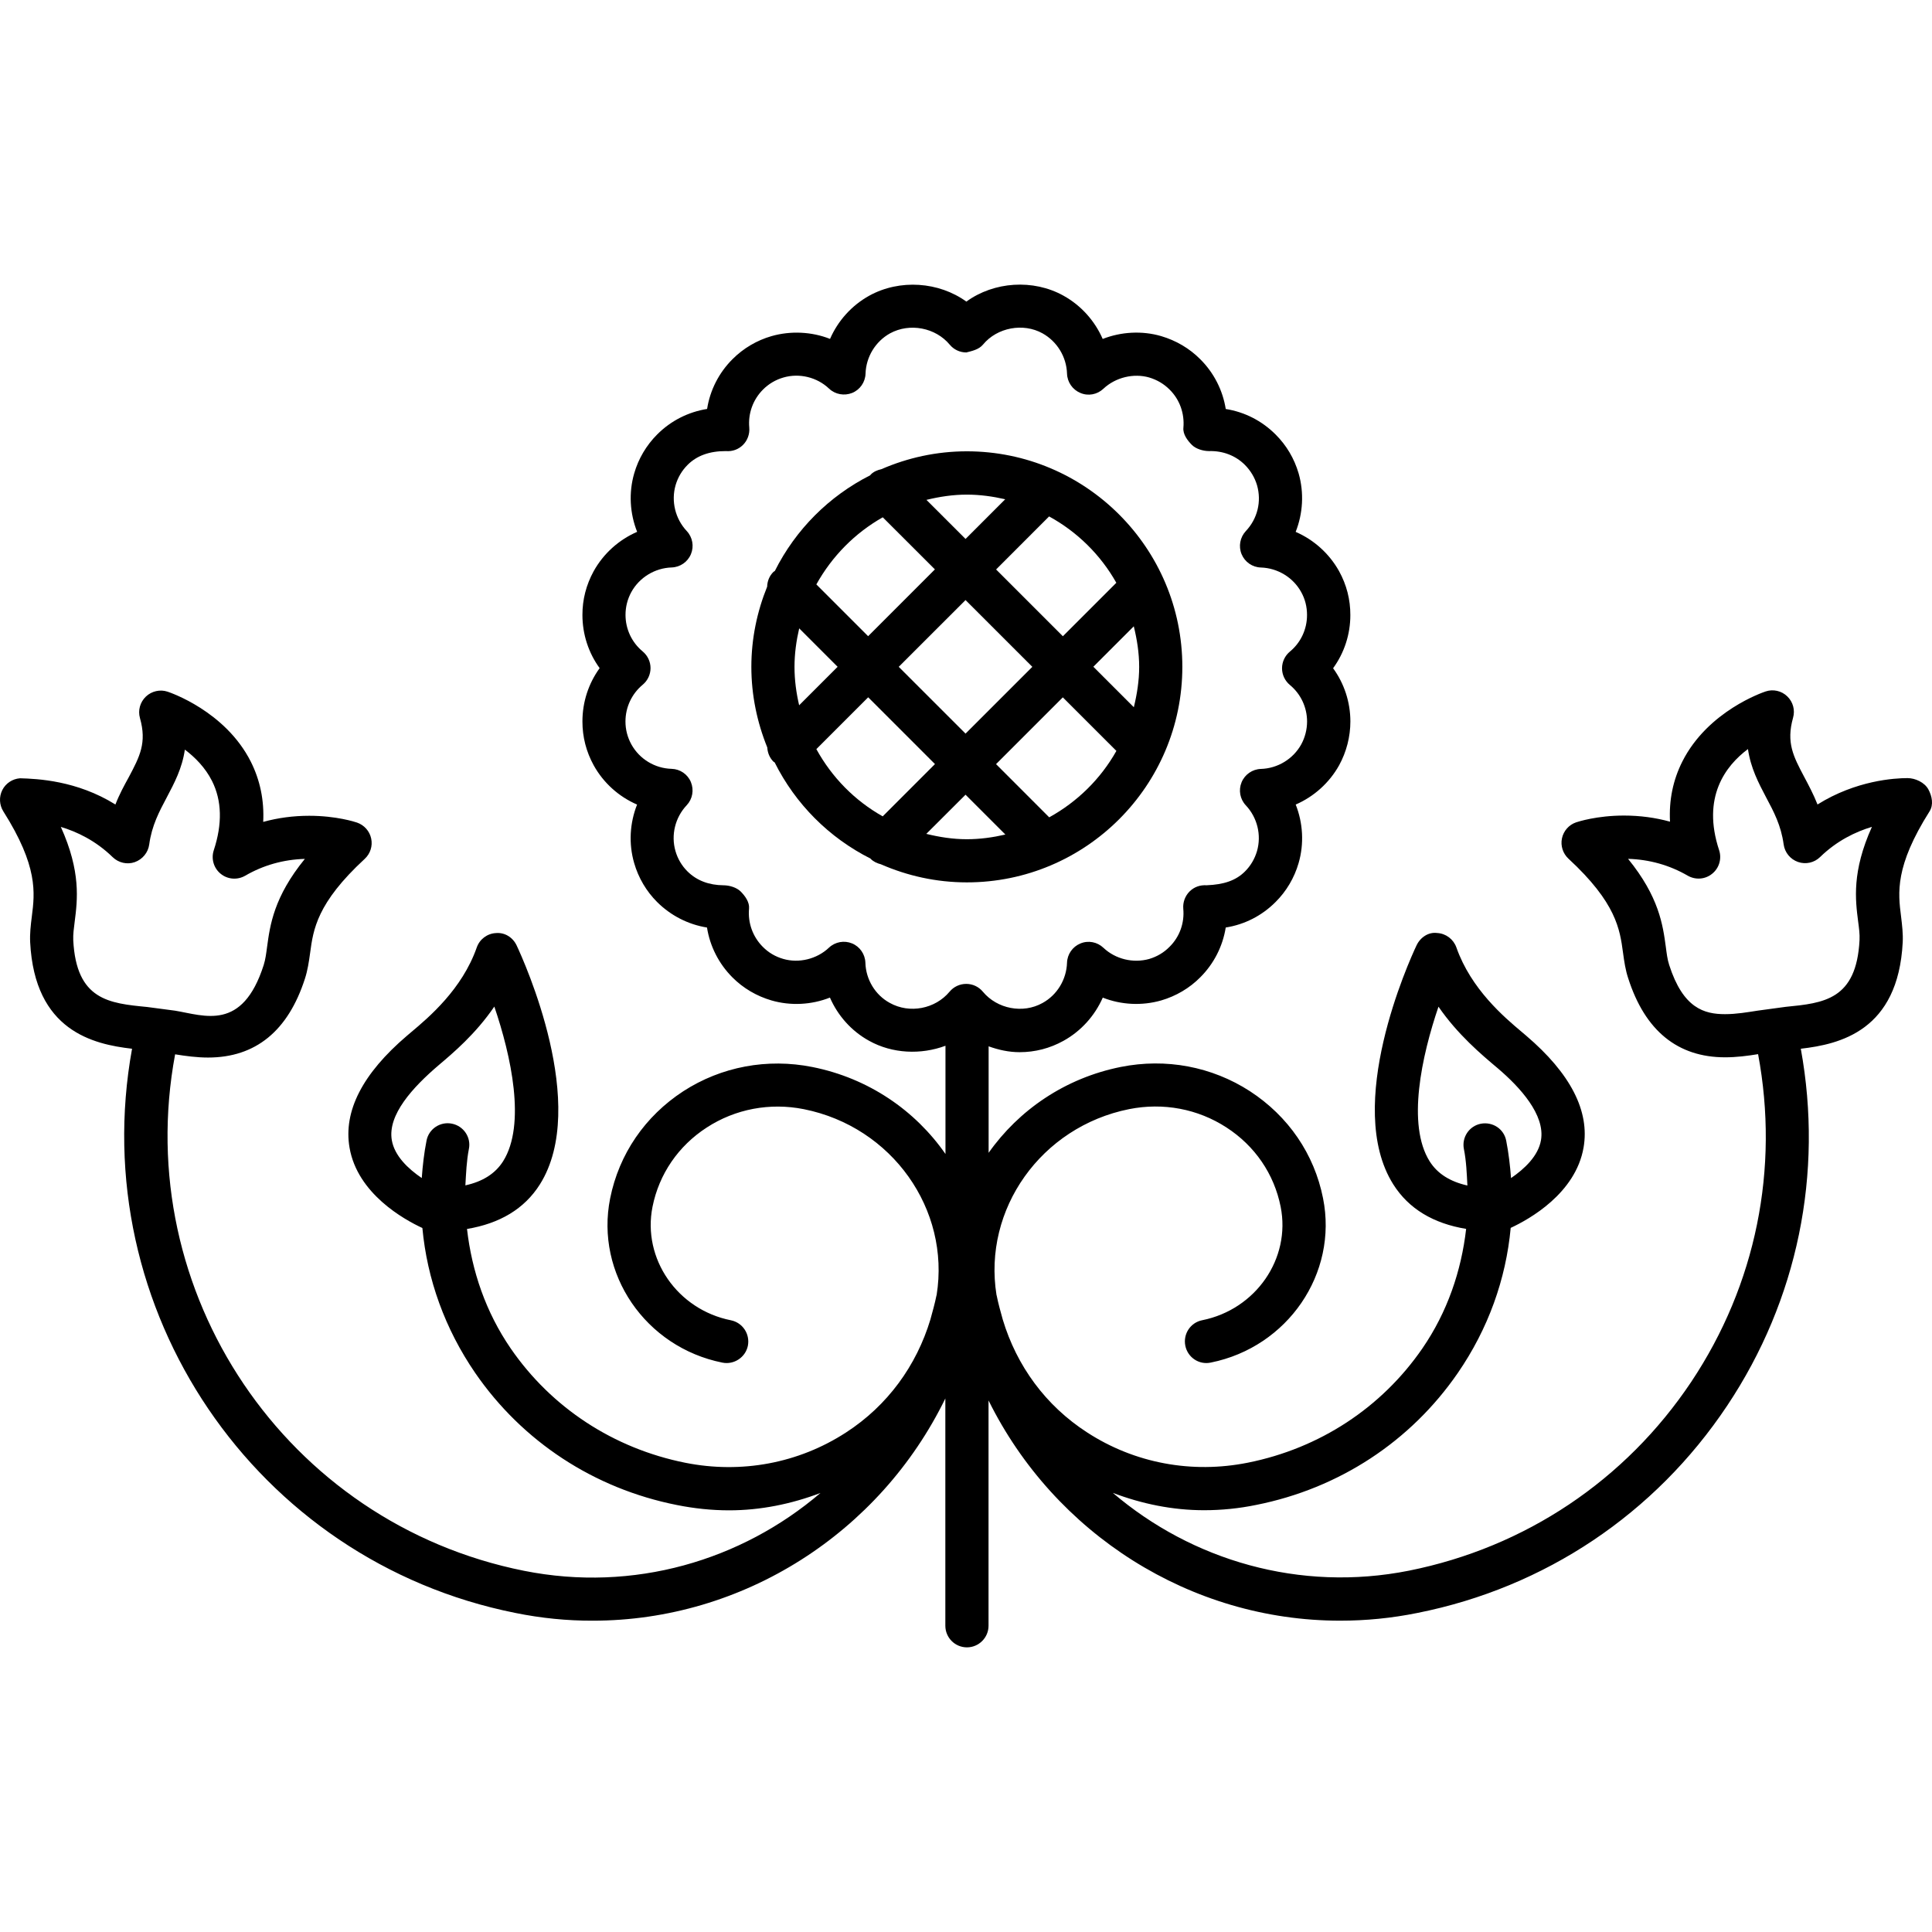 <?xml version="1.0" encoding="iso-8859-1"?>
<!-- Generator: Adobe Illustrator 16.0.0, SVG Export Plug-In . SVG Version: 6.00 Build 0)  -->
<!DOCTYPE svg PUBLIC "-//W3C//DTD SVG 1.1//EN" "http://www.w3.org/Graphics/SVG/1.1/DTD/svg11.dtd">
<svg version="1.1" id="Capa_1" xmlns="http://www.w3.org/2000/svg" xmlns:xlink="http://www.w3.org/1999/xlink" x="0px" y="0px"
	 width="193.238px" height="193.238px" viewBox="0 0 193.238 193.238" style="enable-background:new 0 0 193.238 193.238;"
	 xml:space="preserve">
<g>
	<g>
		<path d="M118.257,66.698c0-11.886-9.671-21.558-21.555-21.558c-3.035,0-5.925,0.648-8.549,1.788
			c-0.39,0.087-0.767,0.237-1.07,0.545c-0.016,0.016-0.021,0.045-0.037,0.061c-4.131,2.088-7.472,5.437-9.547,9.574
			c-0.047,0.037-0.103,0.053-0.145,0.098c-0.406,0.403-0.611,0.934-0.622,1.469c-1.005,2.483-1.582,5.184-1.582,8.023
			c0,2.851,0.583,5.569,1.593,8.063c0.029,0.511,0.221,1.02,0.611,1.413c0.037,0.039,0.092,0.05,0.129,0.087
			c2.078,4.158,5.437,7.528,9.589,9.616c0.006,0.008,0.006,0.019,0.016,0.029c0.288,0.285,0.643,0.443,1.01,0.536
			c2.642,1.154,5.542,1.813,8.604,1.813C108.586,88.261,118.257,78.595,118.257,66.698z M104.942,81.749l-5.318-5.321l6.679-6.679
			l5.358,5.357C110.083,77.909,107.758,80.193,104.942,81.749z M96.573,73.376l-6.682-6.679l6.682-6.679l6.681,6.679L96.573,73.376z
			 M113.401,62.643c0.321,1.308,0.538,2.658,0.538,4.055s-0.217,2.737-0.533,4.04l-4.05-4.05L113.401,62.643z M111.655,58.29
			l-5.347,5.347l-6.679-6.679l5.302-5.305C107.752,53.198,110.073,55.487,111.655,58.29z M96.703,49.472
			c1.328,0,2.603,0.182,3.839,0.464l-3.968,3.969l-3.911-3.908C93.952,49.683,95.297,49.472,96.703,49.472z M88.294,51.74
			l5.215,5.21l-6.679,6.682l-5.179-5.179C83.213,55.645,85.497,53.322,88.294,51.74z M79.93,70.542
			c-0.287-1.237-0.464-2.516-0.464-3.839c0-1.334,0.182-2.613,0.469-3.855l3.844,3.845L79.93,70.542z M81.652,74.927l5.184-5.184
			l6.679,6.679l-5.226,5.229C85.48,80.074,83.203,77.746,81.652,74.927z M96.573,79.486l3.984,3.984
			c-1.242,0.287-2.526,0.469-3.854,0.469c-1.406,0-2.75-0.216-4.056-0.535L96.573,79.486z"/>
		<path d="M11.544,80.467c-3.868-2.413-7.831-2.574-9.537-2.624c-0.762,0.056-1.437,0.504-1.777,1.179
			c-0.34,0.68-0.301,1.484,0.103,2.13c3.488,5.511,3.148,8.155,2.853,10.489c-0.116,0.907-0.211,1.754-0.169,2.607
			c0.454,8.859,6.302,10.199,10.191,10.647c-4.725,26.024,12.295,51.231,38.338,56.431c2.592,0.527,5.178,0.781,7.728,0.775
			c15.066,0,28.728-8.791,35.279-22.228v22.733c0,1.192,0.965,2.162,2.16,2.162c1.192,0,2.16-0.975,2.16-2.162v-22.533
			c6.592,13.321,20.197,22.033,35.179,22.027c2.547,0,5.131-0.248,7.726-0.775c12.757-2.541,23.752-9.903,30.971-20.725
			c7.057-10.578,9.641-23.234,7.367-35.706c3.897-0.448,9.74-1.793,10.193-10.647c0.043-0.854-0.058-1.695-0.168-2.607
			c-0.296-2.333-0.633-4.978,2.853-10.489c0.417-0.662,0.253-1.511-0.121-2.202c-0.38-0.691-1.298-1.123-2.089-1.123
			c-1.281,0-5.146,0.227-8.996,2.639c-0.406-1.026-0.881-1.912-1.329-2.758c-1.092-2.062-1.813-3.43-1.118-5.914
			c0.222-0.772-0.005-1.593-0.58-2.144c-0.574-0.557-1.418-0.743-2.162-0.49c-0.231,0.076-5.769,1.938-8.326,6.998
			c-0.938,1.858-1.351,3.87-1.239,6.027c-1.466-0.406-3.012-0.612-4.599-0.612c-2.716,0-4.588,0.612-4.794,0.68
			c-0.717,0.243-1.255,0.854-1.413,1.598c-0.158,0.746,0.095,1.519,0.648,2.033c4.789,4.422,5.142,7.066,5.458,9.397
			c0.122,0.907,0.248,1.751,0.518,2.562c1.682,5.258,4.951,7.91,9.697,7.91c1.129,0,2.241-0.143,3.296-0.316
			c2.142,11.448-0.211,23.061-6.682,32.77c-6.581,9.851-16.601,16.559-28.229,18.89c-10.937,2.178-21.721-1.034-29.626-7.779
			c2.922,1.107,5.985,1.735,9.128,1.735c1.73,0,3.486-0.174,5.221-0.532c8.285-1.65,15.441-6.344,20.161-13.205
			c3.032-4.408,4.809-9.371,5.283-14.502c1.852-0.859,6.492-3.443,7.288-8.037c0.633-3.648-1.308-7.408-5.742-11.189
			c0,0-0.412-0.349-0.417-0.354c-1.777-1.492-5.094-4.298-6.561-8.469c-0.295-0.828-1.049-1.398-1.925-1.445
			c-0.87-0.119-1.688,0.443-2.062,1.239c-0.765,1.613-7.282,16.026-2.331,23.894c1.556,2.469,4.034,3.924,7.293,4.462
			c-0.484,4.208-1.877,8.315-4.377,11.954c-4.087,5.934-10.283,9.994-17.449,11.428c-5.601,1.123-11.338,0.059-16.084-3.026
			c-4.161-2.689-7.048-6.671-8.436-11.285c-0.221-0.797-0.447-1.588-0.611-2.415c0-0.017-0.016-0.027-0.016-0.048
			c-1.371-8.559,4.448-16.822,13.275-18.589c3.407-0.675,6.861-0.026,9.725,1.835c2.843,1.841,4.768,4.651,5.421,7.932
			c1.034,5.184-2.483,10.272-7.847,11.349c-1.171,0.231-1.925,1.371-1.688,2.552c0.237,1.171,1.376,1.936,2.547,1.683
			c7.699-1.545,12.735-8.918,11.228-16.433c-0.876-4.424-3.476-8.21-7.314-10.71c-3.812-2.463-8.396-3.328-12.915-2.426
			c-5.584,1.118-10.206,4.318-13.22,8.59v-10.652c0.983,0.354,2.02,0.586,3.095,0.586c1.551,0,3.038-0.385,4.388-1.134
			c1.767-0.976,3.138-2.516,3.935-4.324c1.819,0.723,3.907,0.839,5.854,0.279c1.477-0.433,2.826-1.229,3.892-2.305
			c1.371-1.365,2.252-3.111,2.552-4.985c1.889-0.298,3.618-1.179,4.983-2.55c1.081-1.073,1.878-2.418,2.305-3.895
			c0.564-1.943,0.438-4.011-0.29-5.854c1.809-0.786,3.359-2.16,4.346-3.934c0.732-1.339,1.123-2.858,1.123-4.387
			c-0.005-1.933-0.617-3.784-1.729-5.313c1.112-1.526,1.725-3.38,1.725-5.312c0.005-1.556-0.375-3.035-1.129-4.401
			c-0.986-1.767-2.531-3.138-4.34-3.926c0.728-1.84,0.854-3.905,0.295-5.854c-0.438-1.49-1.213-2.798-2.305-3.889
			c-1.371-1.371-3.101-2.251-4.983-2.547c-0.3-1.874-1.181-3.617-2.552-4.98c-1.065-1.073-2.405-1.867-3.908-2.31
			c-1.908-0.557-4.013-0.438-5.848,0.285c-0.786-1.803-2.151-3.346-3.924-4.33c-3.032-1.685-6.958-1.408-9.713,0.593
			c-2.737-1.98-6.647-2.278-9.708-0.593c-1.767,0.979-3.138,2.516-3.926,4.324c-1.825-0.723-3.942-0.825-5.849-0.279
			c-1.469,0.422-2.818,1.215-3.905,2.305c-1.371,1.368-2.252,3.116-2.542,4.98c-1.885,0.301-3.618,1.176-4.989,2.547
			c-1.086,1.086-1.88,2.431-2.302,3.895c-0.562,1.943-0.438,4.008,0.293,5.849c-1.814,0.788-3.359,2.159-4.348,3.937
			c-0.751,1.371-1.128,2.845-1.124,4.379c0,1.933,0.609,3.792,1.722,5.318c-1.113,1.535-1.722,3.386-1.722,5.337
			c0,1.543,0.377,3.02,1.129,4.385c0.983,1.77,2.521,3.138,4.337,3.924c-0.73,1.843-0.854,3.905-0.292,5.848
			c0.427,1.482,1.226,2.832,2.299,3.9c1.374,1.365,3.106,2.246,4.986,2.55c0.295,1.869,1.176,3.614,2.542,4.985
			c1.076,1.081,2.42,1.872,3.905,2.305c1.922,0.56,4.019,0.443,5.849-0.284c0.788,1.809,2.154,3.354,3.921,4.324
			c2.333,1.297,5.189,1.407,7.636,0.495v10.826c-3.014-4.335-7.673-7.577-13.318-8.701c-4.498-0.896-9.097-0.042-12.909,2.426
			c-3.828,2.495-6.426,6.286-7.312,10.711c-1.508,7.53,3.53,14.892,11.229,16.432c1.158,0.232,2.308-0.527,2.545-1.683
			c0.232-1.181-0.525-2.314-1.69-2.552c-5.363-1.065-8.883-6.165-7.847-11.354c0.654-3.27,2.581-6.086,5.424-7.927
			c2.866-1.861,6.323-2.51,9.713-1.835c8.833,1.767,14.655,10.036,13.279,18.595c0,0.016-0.016,0.026-0.016,0.042
			c-0.164,0.817-0.39,1.603-0.606,2.399c-1.392,4.609-4.277,8.606-8.44,11.301c-4.746,3.08-10.46,4.15-16.087,3.027
			c-7.169-1.439-13.368-5.5-17.447-11.428c-2.499-3.639-3.892-7.747-4.374-11.955c3.256-0.543,5.735-1.993,7.291-4.461
			c4.952-7.868-1.566-22.275-2.326-23.895c-0.374-0.796-1.168-1.315-2.064-1.239c-0.881,0.042-1.64,0.617-1.928,1.445
			c-1.463,4.171-4.783,6.977-6.56,8.469l-0.417,0.354c-4.443,3.786-6.378,7.546-5.745,11.201c0.793,4.593,5.437,7.177,7.285,8.031
			c0.475,5.12,2.257,10.088,5.287,14.502c4.725,6.86,11.883,11.56,20.163,13.204c1.743,0.349,3.489,0.533,5.227,0.533
			c3.143,0,6.223-0.633,9.139-1.735c-7.902,6.75-18.684,9.967-29.642,7.784c-23.81-4.752-39.35-27.85-34.905-51.659
			c1.057,0.169,2.165,0.322,3.293,0.322c4.751,0,8.013-2.658,9.698-7.91c0.261-0.812,0.39-1.656,0.514-2.563
			c0.314-2.333,0.67-4.975,5.458-9.397c0.562-0.519,0.807-1.292,0.649-2.03c-0.156-0.746-0.696-1.35-1.414-1.6
			c-0.205-0.069-2.075-0.681-4.791-0.681c-1.582,0-3.122,0.206-4.596,0.612c0.108-2.154-0.308-4.168-1.242-6.028
			c-2.555-5.06-8.095-6.921-8.327-6.998c-0.744-0.248-1.587-0.058-2.165,0.491c-0.588,0.564-0.809,1.384-0.593,2.151
			c0.701,2.483-0.024,3.844-1.118,5.911C12.43,78.55,11.942,79.441,11.544,80.467z M175.812,101.083
			c-1.023,0.158-2.142,0.353-3.27,0.353c-2.089,0-4.198-0.585-5.59-4.92c-0.185-0.569-0.253-1.17-0.338-1.813
			c-0.295-2.176-0.675-4.997-3.775-8.802c2.141,0.063,4.15,0.63,5.97,1.685c0.785,0.448,1.75,0.372,2.441-0.195
			c0.701-0.562,0.976-1.501,0.696-2.355c-1.746-5.281,0.616-8.419,2.884-10.115c0.27,1.891,1.065,3.401,1.804,4.807
			c0.78,1.458,1.509,2.834,1.767,4.736c0.111,0.804,0.67,1.484,1.439,1.75c0.771,0.269,1.625,0.074,2.205-0.493
			c1.688-1.643,3.56-2.531,5.184-3.019c-2.02,4.478-1.656,7.301-1.377,9.477c0.085,0.648,0.169,1.247,0.138,1.843
			c-0.306,5.99-3.586,6.307-7.389,6.682L175.812,101.083z M142.996,116.16c-2.311-3.67-0.791-10.562,0.88-15.472
			c1.915,2.779,4.262,4.762,5.959,6.186c2.199,1.877,4.726,4.635,4.293,7.166c-0.269,1.577-1.646,2.869-2.995,3.792
			c-0.095-1.239-0.237-2.499-0.485-3.749c-0.227-1.166-1.35-1.909-2.536-1.688c-1.177,0.231-1.925,1.371-1.693,2.536
			c0.243,1.224,0.285,2.431,0.349,3.644C145.057,118.19,143.781,117.405,142.996,116.16z M89,100.313
			c-1.458-0.791-2.396-2.341-2.444-4.023c-0.029-0.849-0.551-1.608-1.334-1.93c-0.778-0.322-1.685-0.164-2.312,0.427
			c-1.216,1.149-3.009,1.577-4.572,1.123c-0.788-0.227-1.477-0.633-2.043-1.207c-1.005-1.008-1.506-2.397-1.377-3.823
			c0.061-0.639-0.387-1.258-0.835-1.711c-0.406-0.406-1.128-0.623-1.735-0.623c-1.403-0.016-2.634-0.442-3.591-1.392
			c-0.562-0.557-0.976-1.258-1.197-2.03c-0.464-1.604-0.034-3.359,1.124-4.586c0.583-0.619,0.743-1.521,0.419-2.312
			c-0.321-0.786-1.083-1.305-1.933-1.327c-1.674-0.044-3.211-0.983-4.016-2.436c-0.396-0.717-0.596-1.49-0.596-2.299
			c0-1.432,0.633-2.771,1.724-3.678c0.496-0.412,0.783-1.021,0.783-1.664s-0.288-1.252-0.783-1.664
			c-1.091-0.901-1.719-2.235-1.719-3.659c0-0.799,0.195-1.572,0.583-2.284c0.812-1.466,2.359-2.405,4.034-2.458
			c0.849-0.029,1.605-0.551,1.927-1.334c0.324-0.783,0.164-1.685-0.419-2.308c-1.149-1.226-1.577-2.979-1.118-4.585
			c0.227-0.775,0.63-1.461,1.205-2.035c0.902-0.902,2.16-1.382,3.821-1.377c0.665,0.056,1.271-0.171,1.725-0.625
			c0.448-0.453,0.675-1.086,0.62-1.724c-0.129-1.414,0.369-2.797,1.374-3.805c0.567-0.57,1.268-0.984,2.041-1.205
			c1.587-0.464,3.364-0.034,4.567,1.113c0.617,0.583,1.524,0.743,2.307,0.43c0.789-0.321,1.311-1.078,1.34-1.928
			c0.053-1.685,0.994-3.222,2.449-4.031c1.967-1.076,4.554-0.575,5.97,1.129c0.409,0.495,1.015,0.78,1.661,0.78
			c0.551-0.14,1.253-0.285,1.669-0.786c1.416-1.719,4.029-2.193,5.946-1.128c1.466,0.814,2.404,2.357,2.457,4.031
			c0.026,0.849,0.549,1.605,1.334,1.933c0.791,0.338,1.688,0.164,2.31-0.425c1.224-1.146,3.032-1.561,4.567-1.123
			c0.791,0.237,1.481,0.641,2.057,1.221c1.007,0.997,1.497,2.387,1.371,3.813c-0.059,0.641,0.396,1.257,0.849,1.711
			c0.401,0.403,1.129,0.619,1.729,0.619c1.351-0.037,2.627,0.433,3.576,1.382c0.569,0.575,0.985,1.266,1.213,2.038
			c0.464,1.624,0.047,3.341-1.124,4.583c-0.574,0.617-0.748,1.519-0.422,2.307c0.327,0.789,1.081,1.308,1.925,1.334
			c1.683,0.053,3.228,0.992,4.034,2.452c0.396,0.712,0.586,1.479,0.586,2.299c0,1.426-0.622,2.758-1.714,3.66
			c-0.496,0.412-0.786,1.023-0.786,1.669c0,0.649,0.29,1.252,0.786,1.669c1.092,0.901,1.714,2.235,1.719,3.651
			c0,0.799-0.205,1.598-0.585,2.294c-0.812,1.464-2.362,2.402-4.034,2.452c-0.844,0.026-1.604,0.546-1.931,1.334
			c-0.326,0.789-0.158,1.69,0.422,2.305c1.155,1.227,1.582,2.982,1.118,4.585c-0.227,0.772-0.638,1.474-1.207,2.036
			c-0.902,0.901-2.109,1.308-3.823,1.376c-0.676-0.042-1.266,0.174-1.72,0.628c-0.448,0.453-0.675,1.086-0.622,1.722
			c0.132,1.416-0.358,2.806-1.376,3.808c-0.564,0.574-1.25,0.98-2.03,1.213c-1.604,0.448-3.37,0.026-4.583-1.118
			c-0.617-0.586-1.519-0.76-2.305-0.428c-0.785,0.322-1.308,1.082-1.334,1.926c-0.058,1.682-0.991,3.227-2.457,4.028
			c-1.949,1.087-4.525,0.596-5.962-1.134c-0.411-0.496-1.015-0.78-1.664-0.78l0,0c-0.643,0-1.252,0.284-1.664,0.78
			C93.543,100.909,90.983,101.416,89,100.313z M45.202,112.389c-1.17-0.237-2.312,0.522-2.539,1.688
			c-0.248,1.25-0.388,2.511-0.479,3.75c-1.35-0.918-2.727-2.21-2.996-3.792c-0.432-2.531,2.094-5.284,4.691-7.499
			c1.426-1.207,3.684-3.105,5.563-5.858c1.674,4.904,3.19,11.797,0.878,15.472c-0.788,1.245-2.051,2.031-3.773,2.41
			c0.071-1.213,0.114-2.42,0.351-3.644C47.135,113.76,46.373,112.622,45.202,112.389z M14.924,84.469
			c0.259-1.901,0.994-3.277,1.767-4.735c0.733-1.387,1.532-2.89,1.798-4.757c1.01,0.76,2.041,1.793,2.716,3.133
			c0.986,1.959,1.047,4.292,0.177,6.932c-0.28,0.854-0.005,1.793,0.691,2.354c0.693,0.567,1.669,0.644,2.447,0.195
			c1.819-1.055,3.823-1.622,5.972-1.685c-3.104,3.807-3.483,6.626-3.778,8.801c-0.087,0.644-0.158,1.244-0.34,1.819
			c-2.133,6.66-5.93,5.047-8.862,4.562l-2.792-0.369c-3.802-0.369-7.084-0.686-7.393-6.676c-0.026-0.602,0.061-1.2,0.142-1.846
			c0.28-2.184,0.641-5.007-1.384-9.49c1.606,0.482,3.488,1.371,5.189,3.03c0.585,0.566,1.447,0.762,2.209,0.493
			C14.26,85.949,14.816,85.268,14.924,84.469z"/>
	</g>
</g>
<g>
</g>
<g>
</g>
<g>
</g>
<g>
</g>
<g>
</g>
<g>
</g>
<g>
</g>
<g>
</g>
<g>
</g>
<g>
</g>
<g>
</g>
<g>
</g>
<g>
</g>
<g>
</g>
<g>
</g>
</svg>
